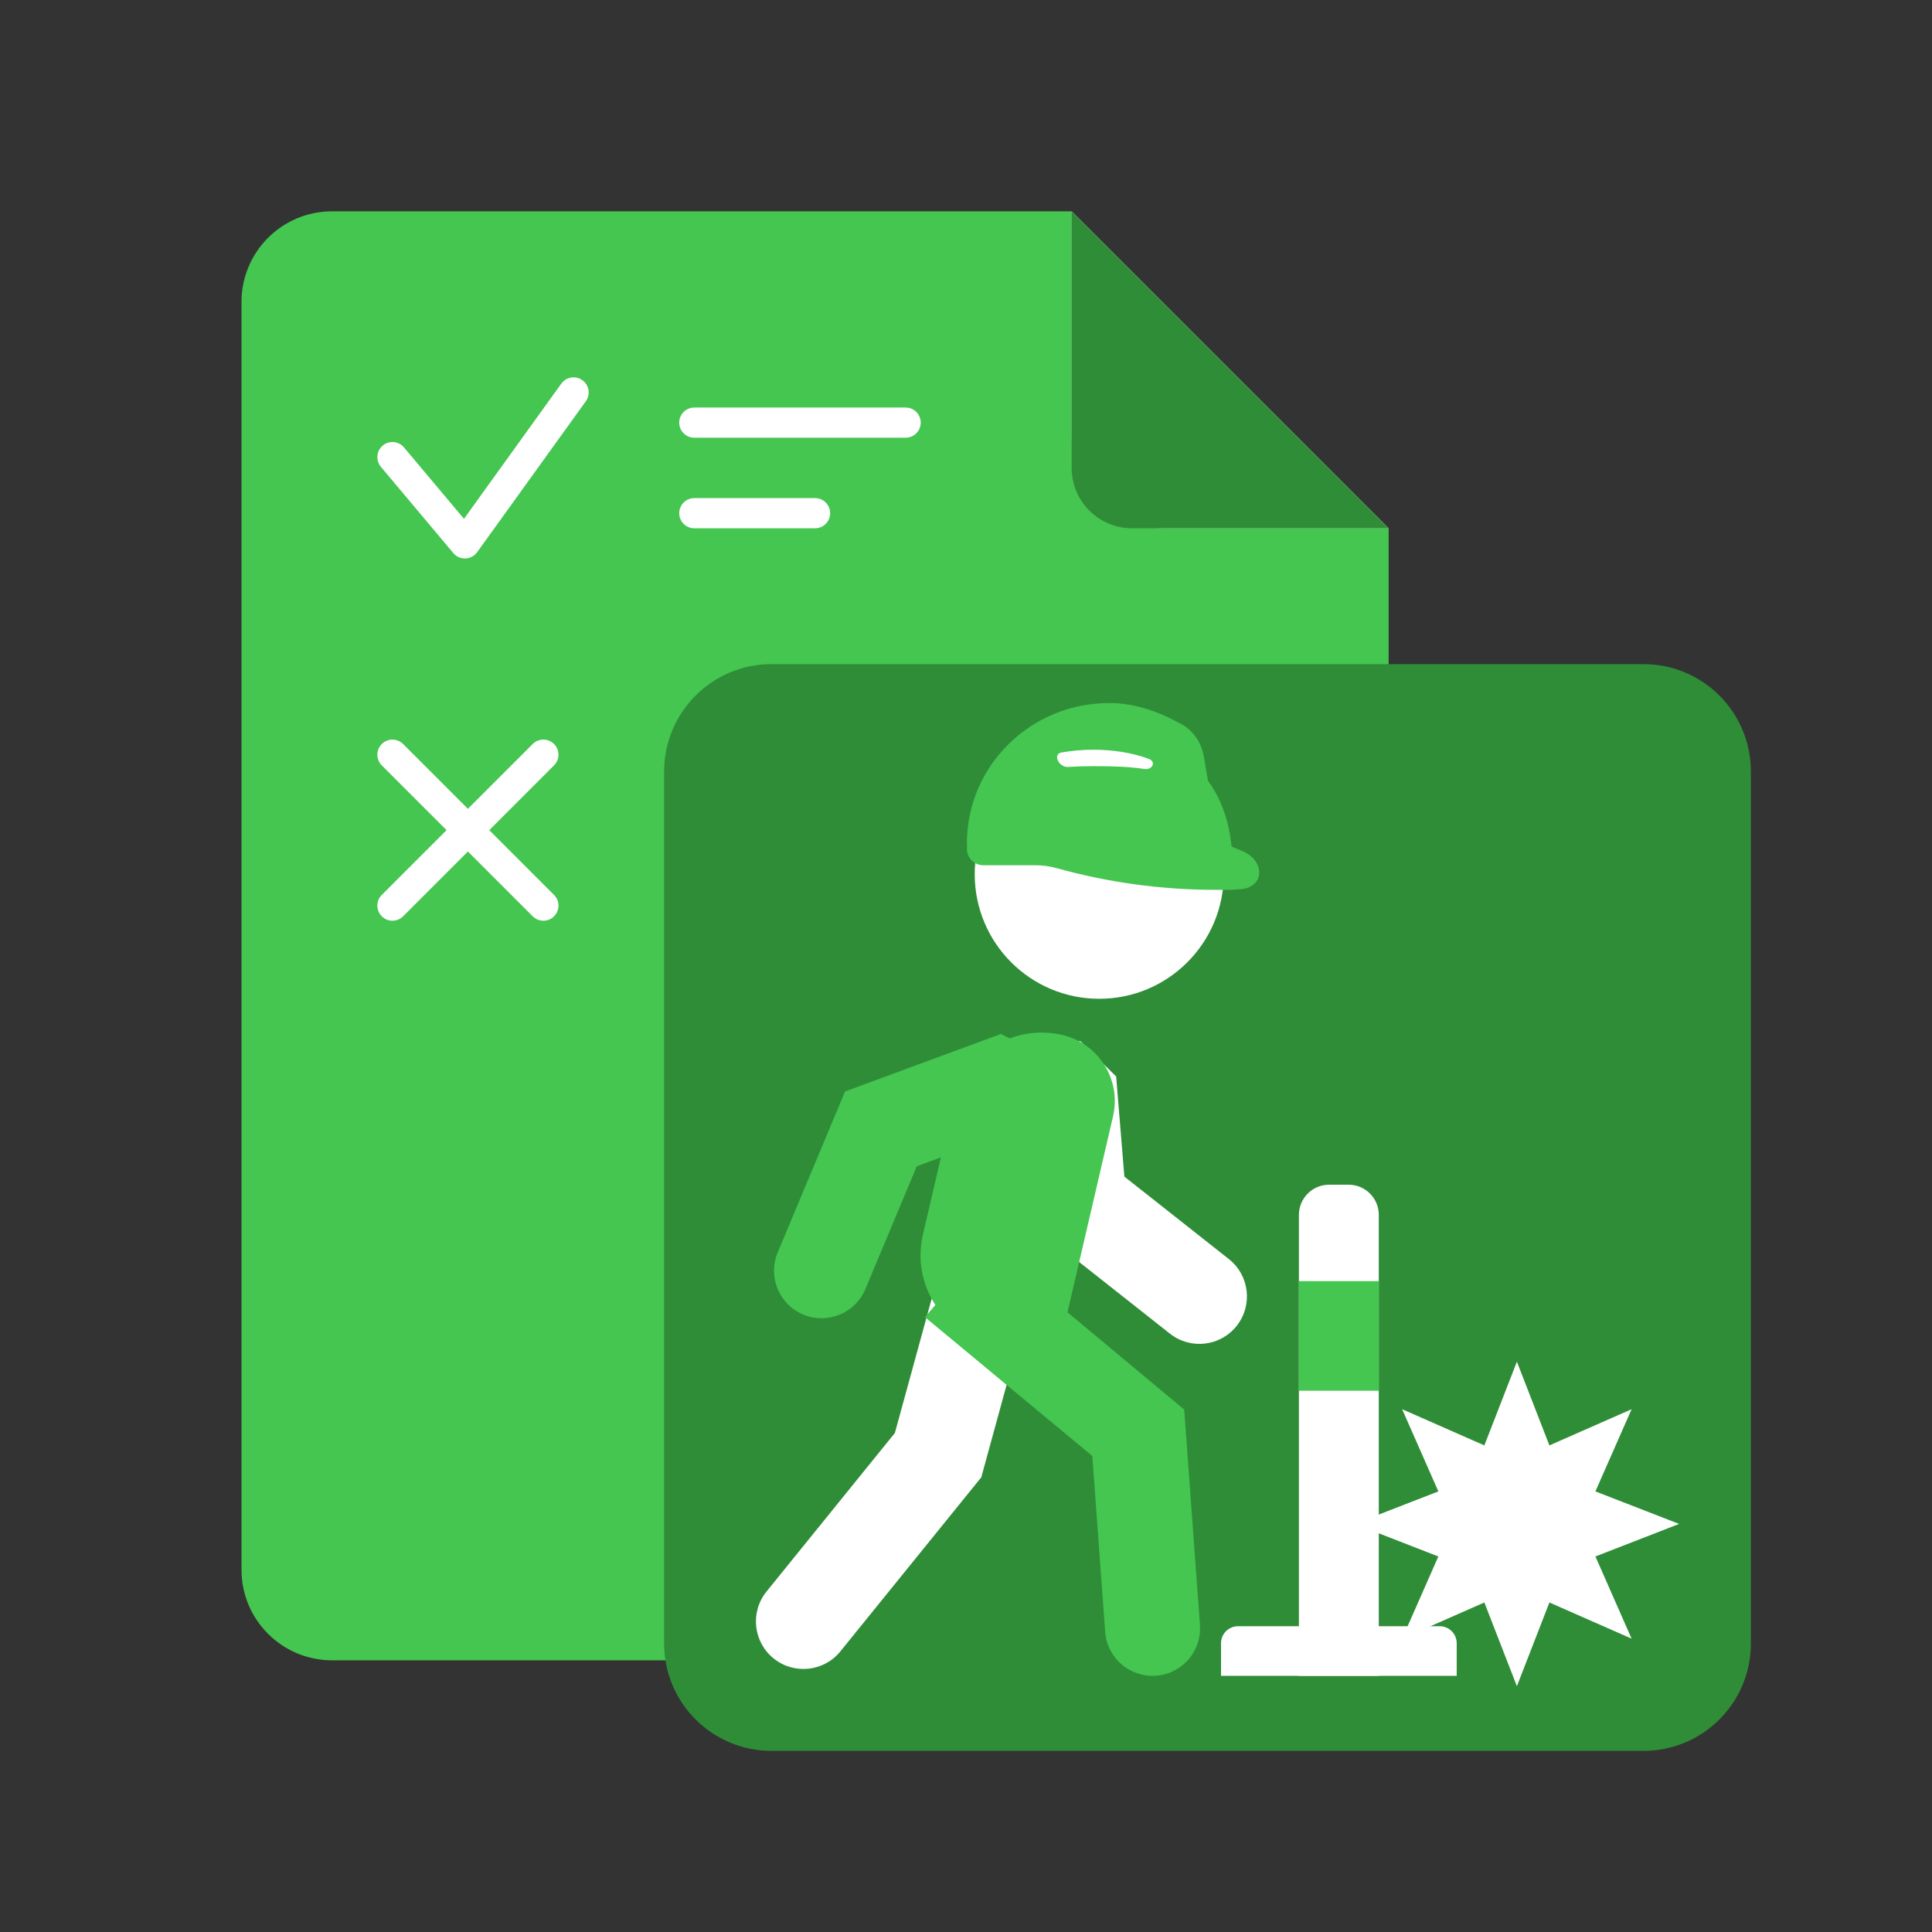 <svg width="64" height="64" viewBox="0 0 64 64" fill="none" xmlns="http://www.w3.org/2000/svg">
<rect x="0" y="0" width="64" height="64" fill="#333333" stroke="none"/>
<path d="M8 10C8 8.343 9.343 7 11 7H35.5V14.5C35.5 16.157 36.843 17.5 38.5 17.5H46V52C46 53.657 44.657 55 43 55H11C9.343 55 8 53.657 8 52V10Z" fill="#44C650"/>
<path d="M46 17.5H38.5C36.843 17.5 35.5 16.157 35.5 14.5V7L46 17.5Z" fill="white"/>
<path d="M46 17.5H37.5C36.395 17.5 35.5 16.605 35.5 15.5V7L46 17.5Z" fill="#2F8D38"/>
<path d="M23 14H30" stroke="white" stroke-linecap="round" stroke-linejoin="round"/>
<path d="M23 17H27" stroke="white" stroke-linecap="round" stroke-linejoin="round"/>
<path d="M23 26H30" stroke="#44C650" stroke-linecap="round" stroke-linejoin="round"/>
<path d="M23 29H27" stroke="#44C650" stroke-linecap="round" stroke-linejoin="round"/>
<path d="M13 25L18 30" stroke="white" stroke-linecap="round" stroke-linejoin="round"/>
<path d="M18 25L13 30" stroke="white" stroke-linecap="round" stroke-linejoin="round"/>
<path d="M13 15.143L15.4 18L19 13" stroke="white" stroke-linecap="round" stroke-linejoin="round"/>
<g clip-path="url(#clip0_299_3128)">
<path d="M22 25.556C22 23.592 23.592 22 25.556 22H54.444C56.408 22 58 23.592 58 25.556V54.444C58 56.408 56.408 58 54.444 58H25.556C23.592 58 22 56.408 22 54.444V25.556Z" fill="#2F8D38"/>
<path fill-rule="evenodd" clip-rule="evenodd" d="M34.482 41.727L31.446 40.895L29.644 47.469L25.392 52.722C24.845 53.398 24.949 54.389 25.625 54.936C26.301 55.483 27.292 55.379 27.839 54.703L32.506 48.938L34.482 41.727Z" fill="white"/>
<path fill-rule="evenodd" clip-rule="evenodd" d="M33.708 34.351L35.793 34.492L36.974 35.66L37.246 38.977L40.707 41.708C41.39 42.247 41.506 43.237 40.968 43.919C40.429 44.602 39.44 44.718 38.757 44.18L34.221 40.6L33.708 34.351Z" fill="white"/>
<path fill-rule="evenodd" clip-rule="evenodd" d="M30.986 43.228C30.552 42.566 30.379 41.735 30.572 40.904L31.168 38.341L30.369 38.635L28.667 42.702C28.331 43.504 27.409 43.882 26.607 43.546C25.805 43.21 25.427 42.288 25.763 41.486L27.994 36.156L33.156 34.252L33.448 34.4C33.985 34.196 34.587 34.144 35.188 34.283C36.398 34.565 37.151 35.773 36.87 36.983L35.362 43.471L39.228 46.694L39.75 53.826C39.813 54.693 39.162 55.447 38.295 55.51C37.428 55.574 36.673 54.922 36.61 54.055L36.184 48.231L30.64 43.632L30.986 43.228Z" fill="#44C650"/>
<path d="M43.028 40.245C43.028 39.693 43.476 39.245 44.028 39.245H44.674C45.227 39.245 45.674 39.693 45.674 40.245V55.514H43.028V40.245Z" fill="white"/>
<rect x="43.028" y="42.439" width="2.646" height="3.63" fill="#44C650"/>
<path d="M40.448 54.434C40.448 54.123 40.7 53.871 41.01 53.871H47.692C48.003 53.871 48.255 54.123 48.255 54.434V55.515H40.448V54.434Z" fill="white"/>
<path d="M50.249 45.108L51.326 47.881L54.049 46.682L52.85 49.405L55.623 50.482L52.85 51.56L54.049 54.283L51.326 53.084L50.249 55.857L49.171 53.084L46.448 54.283L47.647 51.56L44.874 50.482L47.647 49.405L46.448 46.682L49.171 47.881L50.249 45.108Z" fill="white"/>
<circle cx="36.414" cy="28.961" r="4.125" fill="white"/>
<path d="M32.031 27.93C32.031 25.367 34.142 23.289 36.745 23.289C37.652 23.289 38.471 23.616 39.156 24C39.552 24.221 39.805 24.625 39.881 25.073L40.023 25.918L32.031 27.93Z" fill="#44C650"/>
<path d="M32.031 28.12C32.031 25.722 34.02 24.32 36.474 24.32C38.739 24.32 40.539 25.466 40.797 28.044L41.164 28.197C41.895 28.502 41.911 29.375 41.123 29.453C40.97 29.468 40.808 29.477 40.638 29.477H40.265C38.486 29.477 36.715 29.235 35.001 28.758C34.773 28.695 34.536 28.662 34.299 28.662H32.574C32.274 28.662 32.031 28.419 32.031 28.12Z" fill="#44C650"/>
<path d="M36.219 24.836C36.877 24.836 37.497 24.934 38.05 25.136C38.312 25.232 38.178 25.515 37.903 25.473C37.389 25.395 36.864 25.38 36.219 25.38C35.931 25.38 35.653 25.388 35.384 25.406C35.077 25.426 34.859 24.983 35.162 24.928C35.5 24.867 35.855 24.836 36.219 24.836Z" fill="white"/>
</g>
<defs>
<clipPath id="clip0_299_3128">
<path d="M22 25.556C22 23.592 23.592 22 25.556 22H54.444C56.408 22 58 23.592 58 25.556V54.444C58 56.408 56.408 58 54.444 58H25.556C23.592 58 22 56.408 22 54.444V25.556Z" fill="white"/>
</clipPath>
</defs>
</svg>
